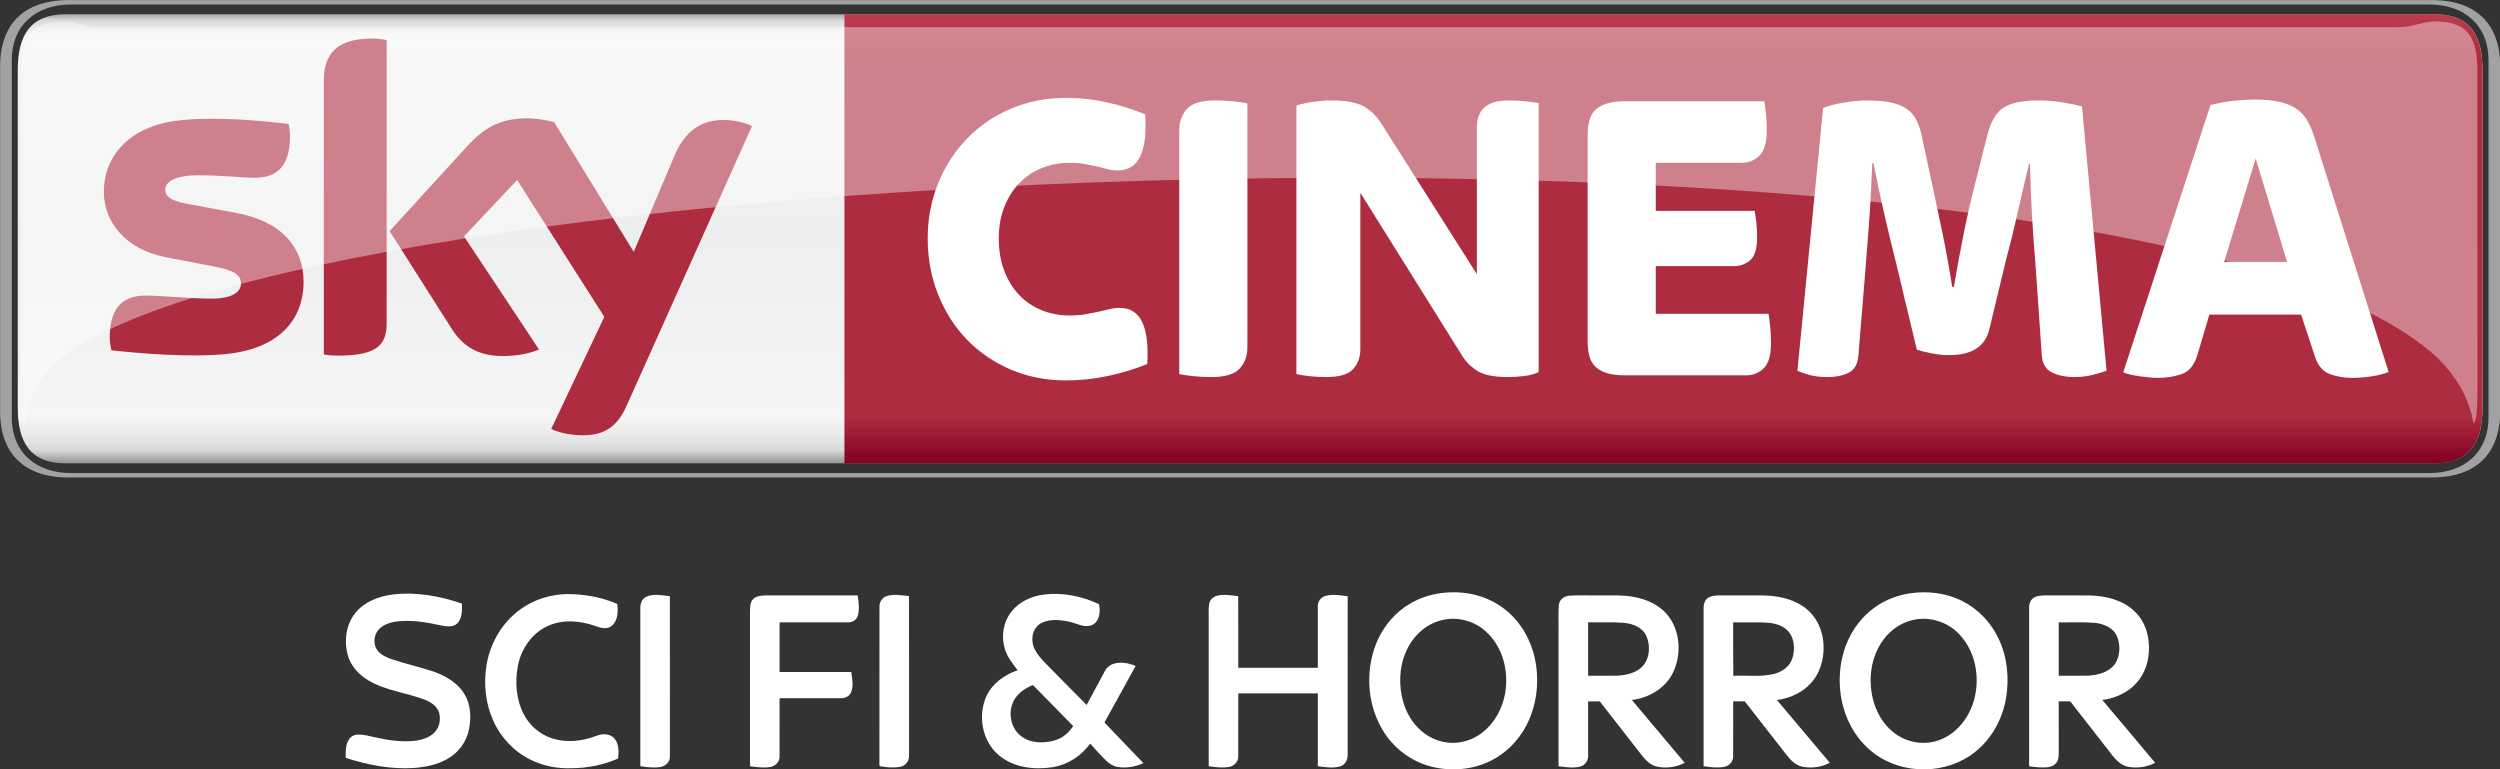 <?xml version="1.0" encoding="UTF-8" standalone="no"?>
<!-- Created with Inkscape (http://www.inkscape.org/) -->

<svg
   xmlns:dc="http://purl.org/dc/elements/1.1/"
   xmlns:cc="http://creativecommons.org/ns#"
   xmlns:rdf="http://www.w3.org/1999/02/22-rdf-syntax-ns#"
   xmlns:svg="http://www.w3.org/2000/svg"
   xmlns="http://www.w3.org/2000/svg"
   xmlns:sodipodi="http://sodipodi.sourceforge.net/DTD/sodipodi-0.dtd"
   xmlns:inkscape="http://www.inkscape.org/namespaces/inkscape"
   width="2372.446"
   height="730"
   viewBox="0 0 2372.446 730"
   id="svg8519"
   version="1.1"
   inkscape:version="0.91 r13725"
   sodipodi:docname="Sky Cinema Sci-Fi and Horror.svg">
  <rect x="0" y="0" width="2372.446" height="730" fill="#333333" stroke="none"/>
  <defs
     id="defs8521">
    <clipPath
       clipPathUnits="userSpaceOnUse"
       id="clipPath1252">
      <path
         d="m 411.591,515.351 94.948,0 0,18.13 -94.948,0 0,-18.13 z"
         id="path1254"
         inkscape:connector-curvature="0" />
    </clipPath>
    <clipPath
       clipPathUnits="userSpaceOnUse"
       id="clipPath1288">
      <path
         d="m 412.392,532.67 93.284,0 0,-15.246 -93.284,0 0,15.246 z"
         id="path1290"
         inkscape:connector-curvature="0" />
    </clipPath>
    <clipPath
       clipPathUnits="userSpaceOnUse"
       id="clipPath1292">
      <path
         d="m 412.392,517.424 93.284,0 0,15.245 -93.284,0 0,-15.245 z"
         id="path1294"
         inkscape:connector-curvature="0" />
    </clipPath>
    <linearGradient
       x1="0"
       y1="0"
       x2="1"
       y2="0"
       gradientUnits="userSpaceOnUse"
       gradientTransform="matrix(0,17.057,17.057,0,474.762,515.887)"
       spreadMethod="pad"
       id="linearGradient1236">
      <stop
         style="stop-opacity:1;stop-color:#820021"
         offset="0"
         id="stop1238" />
      <stop
         style="stop-opacity:1;stop-color:#ae2c3f"
         offset="0.104"
         id="stop1240" />
      <stop
         style="stop-opacity:1;stop-color:#ae2c3f"
         offset="0.902"
         id="stop1242" />
      <stop
         style="stop-opacity:1;stop-color:#ba3c4c"
         offset="1"
         id="stop1244" />
    </linearGradient>
    <clipPath
       clipPathUnits="userSpaceOnUse"
       id="clipPath1202">
      <path
         d="m 411.591,515.351 94.948,0 0,18.13 -94.948,0 0,-18.13 z"
         id="path1204"
         inkscape:connector-curvature="0" />
    </clipPath>
    <clipPath
       clipPathUnits="userSpaceOnUse"
       id="clipPath1214">
      <path
         d="m 505.836,530.723 0.017,0 0,-0.016 -0.017,0 0,0.016 z"
         id="path1216"
         inkscape:connector-curvature="0" />
    </clipPath>
    <linearGradient
       x1="0"
       y1="0"
       x2="1"
       y2="0"
       gradientUnits="userSpaceOnUse"
       gradientTransform="matrix(0,-17.343,17.343,0,459.065,533.092)"
       spreadMethod="pad"
       id="linearGradient1178">
      <stop
         style="stop-opacity:1;stop-color:#868685"
         offset="0"
         id="stop1180" />
      <stop
         style="stop-opacity:1;stop-color:#d8d9d9"
         offset="0.02"
         id="stop1182" />
      <stop
         style="stop-opacity:1;stop-color:#f5f5f5"
         offset="0.052"
         id="stop1184" />
      <stop
         style="stop-opacity:1;stop-color:#edeeee"
         offset="0.488"
         id="stop1186" />
      <stop
         style="stop-opacity:1;stop-color:#f5f5f5"
         offset="0.895"
         id="stop1188" />
      <stop
         style="stop-opacity:1;stop-color:#ebebec"
         offset="0.929"
         id="stop1190" />
      <stop
         style="stop-opacity:1;stop-color:#d8d9d9"
         offset="0.964"
         id="stop1192" />
      <stop
         style="stop-opacity:1;stop-color:#868685"
         offset="1"
         id="stop1194" />
    </linearGradient>
  </defs>
  <sodipodi:namedview
     id="base"
     pagecolor="#ffffff"
     bordercolor="#666666"
     borderopacity="1.0"
     inkscape:pageopacity="0.0"
     inkscape:pageshadow="2"
     inkscape:zoom="0.35"
     inkscape:cx="684.50534"
     inkscape:cy="208.86796"
     inkscape:document-units="px"
     inkscape:current-layer="layer1"
     showgrid="false"
     fit-margin-top="0"
     fit-margin-left="0"
     fit-margin-right="0"
     fit-margin-bottom="0"
     inkscape:window-width="1920"
     inkscape:window-height="1017"
     inkscape:window-x="-8"
     inkscape:window-y="-8"
     inkscape:window-maximized="1"
     units="px" />
  <g
     inkscape:label="Layer 1"
     inkscape:groupmode="layer"
     id="layer1"
     transform="translate(-192.086,474.878)">
    <g
       id="g4201"
       transform="matrix(19.99,0,0,19.99,-3647.627,-5121.639)">
      <g
         id="g1166"
         transform="matrix(1.25,0,0,-1.25,-322.402,899.31)">
        <g
           id="g1168">
          <g
             id="g1174">
            <g
               id="g1176">
              <path
                 inkscape:connector-curvature="0"
                 id="path1196"
                 style="fill:url(#linearGradient1178);stroke:none"
                 d="m 414.085,532.944 c -1.345,0 -1.823,-0.794 -1.823,-2.114 l 0,0 0,-12.829 c 0,-1.32 0.478,-2.114 1.823,-2.114 l 0,0 89.96,0 c 1.345,0 1.822,0.794 1.822,2.114 l 0,0 0,12.829 c 0,1.32 -0.477,2.114 -1.822,2.114 l 0,0 -89.96,0 z" />
            </g>
          </g>
        </g>
      </g>
      <g
         id="g1198"
         transform="matrix(1.25,0,0,-1.25,-322.402,899.31)">
        <g
           clip-path="url(#clipPath1202)"
           id="g1200">
          <g
             transform="translate(503.934,515.351)"
             id="g1206">
            <path
               inkscape:connector-curvature="0"
               id="path1208"
               style="fill:#a1a2a2;fill-opacity:1;fill-rule:nonzero;stroke:none"
               d="m 0,0 c 1.996,0 2.605,1.241 2.605,2.482 l 0,13.166 C 2.605,16.889 1.996,18.13 0,18.13 l -89.738,0 c -1.997,0 -2.605,-1.241 -2.605,-2.482 l 0,-13.166 C -92.343,1.241 -91.735,0 -89.738,0 L 0,0 Z m -89.646,0.167 c -1.344,0 -2.254,0.793 -2.254,2.114 l 0,13.568 c 0,1.321 0.91,2.114 2.254,2.114 l 89.554,0 c 1.344,0 2.254,-0.793 2.254,-2.114 l 0,-13.568 c 0,-1.321 -0.91,-2.114 -2.254,-2.114 l -89.554,0 z" />
          </g>
          <g
             id="g1210">
            <g
               id="g1212" />
            <g
               id="g1218">
              <g
                 style="opacity:0.8"
                 id="g1220"
                 clip-path="url(#clipPath1214)">
                <g
                   id="g1222" />
              </g>
            </g>
          </g>
        </g>
      </g>
      <g
         id="g1224"
         transform="matrix(1.25,0,0,-1.25,-322.402,899.31)">
        <g
           id="g1226">
          <g
             id="g1232">
            <g
               id="g1234">
              <path
                 inkscape:connector-curvature="0"
                 id="path1246"
                 style="fill:url(#linearGradient1236);stroke:none"
                 d="m 443.657,532.944 0,-17.057 60.388,0 c 1.345,0 1.822,0.794 1.822,2.114 l 0,0 0,12.829 c 0,1.32 -0.477,2.114 -1.822,2.114 l 0,0 -60.388,0 z" />
            </g>
          </g>
        </g>
      </g>
      <g
         id="g1248"
         transform="matrix(1.25,0,0,-1.25,-322.402,899.31)">
        <g
           clip-path="url(#clipPath1252)"
           id="g1250">
          <g
             transform="translate(452.075,519.037)"
             id="g1256">
            <path
               inkscape:connector-curvature="0"
               id="path1258"
               style="fill:#ffffff;fill-opacity:1;fill-rule:nonzero;stroke:none"
               d="m 0,0 c -0.756,0 -1.454,0.136 -2.093,0.408 -0.639,0.273 -1.192,0.649 -1.661,1.129 -0.469,0.481 -0.836,1.052 -1.102,1.714 -0.266,0.662 -0.4,1.377 -0.4,2.146 0,0.747 0.134,1.446 0.4,2.098 0.266,0.651 0.633,1.217 1.102,1.697 0.469,0.481 1.022,0.857 1.661,1.129 0.639,0.273 1.337,0.409 2.093,0.409 0.543,0 1.07,-0.059 1.581,-0.176 C 2.093,10.436 2.566,10.286 3.003,10.105 3.099,8.685 2.753,7.975 1.965,7.975 1.826,7.975 1.699,7.991 1.581,8.023 1.464,8.055 1.336,8.087 1.198,8.119 1.059,8.151 0.905,8.183 0.735,8.215 0.564,8.247 0.362,8.264 0.128,8.264 -0.245,8.264 -0.596,8.197 -0.927,8.063 -1.257,7.93 -1.541,7.737 -1.781,7.487 -2.021,7.236 -2.21,6.934 -2.348,6.582 -2.487,6.23 -2.556,5.834 -2.556,5.397 c 0,-0.46 0.069,-0.871 0.208,-1.233 0.138,-0.363 0.327,-0.67 0.567,-0.921 0.24,-0.251 0.524,-0.443 0.854,-0.577 0.331,-0.133 0.682,-0.2 1.055,-0.2 0.234,0 0.442,0.016 0.623,0.048 0.181,0.032 0.343,0.064 0.487,0.096 0.144,0.032 0.28,0.064 0.407,0.096 0.128,0.032 0.261,0.048 0.4,0.048 0.777,0 1.123,-0.71 1.038,-2.13 C 2.646,0.443 2.159,0.293 1.621,0.176 1.083,0.059 0.543,0 0,0" />
          </g>
          <g
             transform="translate(457.587,519.165)"
             id="g1260">
            <path
               inkscape:connector-curvature="0"
               id="path1262"
               style="fill:#ffffff;fill-opacity:1;fill-rule:nonzero;stroke:none"
               d="m 0,0 c -0.224,0 -0.445,0.011 -0.663,0.032 -0.218,0.021 -0.402,0.048 -0.551,0.08 l 0,9.273 c 0,0.309 0.096,0.573 0.287,0.792 0.192,0.219 0.554,0.329 1.087,0.329 0.223,0 0.444,-0.011 0.663,-0.033 0.218,-0.021 0.402,-0.048 0.551,-0.08 l 0,-9.272 C 1.374,0.811 1.278,0.547 1.086,0.328 0.895,0.109 0.532,0 0,0" />
          </g>
          <g
             transform="translate(461.956,519.165)"
             id="g1264">
            <path
               inkscape:connector-curvature="0"
               id="path1266"
               style="fill:#ffffff;fill-opacity:1;fill-rule:nonzero;stroke:none"
               d="m 0,0 c -0.213,0 -0.421,0.011 -0.623,0.032 -0.203,0.021 -0.373,0.048 -0.511,0.08 l 0,10.201 c 0.159,0.054 0.367,0.099 0.623,0.137 0.255,0.037 0.473,0.056 0.655,0.056 0.585,0 1.011,-0.075 1.278,-0.225 0.266,-0.149 0.489,-0.368 0.671,-0.656 l 3.626,-5.717 0,5.573 c 0,0.138 0.018,0.269 0.056,0.392 0.037,0.123 0.101,0.232 0.191,0.328 0.091,0.096 0.216,0.171 0.376,0.224 0.159,0.054 0.362,0.081 0.607,0.081 0.213,0 0.418,-0.011 0.615,-0.033 0.197,-0.021 0.364,-0.042 0.503,-0.063 l 0,-10.218 C 7.918,0.117 7.737,0.067 7.524,0.04 7.311,0.013 7.103,0 6.901,0 6.4,0 6.027,0.069 5.783,0.208 5.537,0.347 5.335,0.539 5.176,0.785 l -3.882,6.214 0,-5.942 C 1.294,0.758 1.203,0.507 1.022,0.304 0.841,0.101 0.5,0 0,0" />
          </g>
          <g
             transform="translate(473.304,519.23)"
             id="g1268">
            <path
               inkscape:connector-curvature="0"
               id="path1270"
               style="fill:#ffffff;fill-opacity:1;fill-rule:nonzero;stroke:none"
               d="m 0,0 c -0.298,0 -0.541,0.032 -0.727,0.096 -0.186,0.064 -0.33,0.152 -0.431,0.264 -0.102,0.112 -0.171,0.248 -0.208,0.409 -0.037,0.16 -0.056,0.33 -0.056,0.512 l 0,7.847 c 0,0.182 0.019,0.353 0.056,0.513 0.037,0.16 0.106,0.296 0.208,0.408 0.101,0.112 0.245,0.2 0.431,0.264 0.186,0.064 0.429,0.096 0.727,0.096 l 5.287,0 C 5.309,10.292 5.33,10.132 5.351,9.929 5.373,9.726 5.383,9.518 5.383,9.305 5.383,8.856 5.293,8.538 5.112,8.352 4.93,8.165 4.702,8.071 4.425,8.071 l -3.259,0 0,-1.825 3.754,0 C 4.941,6.139 4.963,5.997 4.984,5.821 5.005,5.645 5.016,5.455 5.016,5.253 5.016,4.826 4.93,4.535 4.76,4.38 4.59,4.225 4.377,4.148 4.121,4.148 l -2.955,0 0,-1.81 4.281,0 C 5.468,2.22 5.49,2.058 5.511,1.85 5.532,1.641 5.543,1.436 5.543,1.233 5.543,0.774 5.452,0.454 5.271,0.272 5.09,0.091 4.861,0 4.585,0 L 0,0 Z" />
          </g>
          <g
             transform="translate(480.983,519.165)"
             id="g1272">
            <path
               inkscape:connector-curvature="0"
               id="path1274"
               style="fill:#ffffff;fill-opacity:1;fill-rule:nonzero;stroke:none"
               d="M 0,0 C -0.245,0 -0.461,0.024 -0.647,0.072 -0.834,0.12 -0.996,0.176 -1.134,0.24 l 0.976,9.977 c 0.203,0.086 0.469,0.155 0.799,0.208 0.33,0.054 0.612,0.081 0.846,0.081 0.33,0 0.615,-0.022 0.854,-0.065 0.24,-0.042 0.445,-0.114 0.615,-0.216 C 3.126,10.124 3.262,9.982 3.363,9.801 3.464,9.619 3.541,9.395 3.595,9.128 L 4.01,7.191 C 4.127,6.657 4.252,6.067 4.385,5.421 4.518,4.775 4.638,4.11 4.744,3.427 l 0.064,0 C 4.925,4.11 5.047,4.772 5.175,5.413 5.303,6.054 5.436,6.641 5.574,7.174 l 0.51,2.034 c 0.128,0.502 0.332,0.844 0.614,1.025 0.282,0.182 0.721,0.273 1.316,0.273 0.298,0 0.598,-0.025 0.901,-0.073 0.303,-0.048 0.556,-0.098 0.758,-0.152 L 10.607,0.24 C 10.458,0.187 10.279,0.133 10.072,0.08 9.864,0.027 9.638,0 9.393,0 9.052,0 8.764,0.059 8.53,0.176 8.296,0.294 8.168,0.513 8.147,0.833 L 7.907,4.292 C 7.854,4.901 7.809,5.538 7.771,6.206 7.734,6.873 7.71,7.505 7.699,8.104 l -0.032,0 C 7.529,7.548 7.388,6.948 7.244,6.302 7.1,5.656 6.954,5.061 6.805,4.516 L 6.15,1.794 C 5.99,1.153 5.484,0.833 4.632,0.833 4.419,0.833 4.201,0.854 3.977,0.897 3.754,0.939 3.562,0.987 3.402,1.041 L 2.588,4.436 C 2.428,5.066 2.279,5.685 2.141,6.294 2.002,6.902 1.874,7.511 1.757,8.119 l -0.048,0 C 1.677,7.265 1.635,6.483 1.581,5.773 1.528,5.063 1.48,4.452 1.438,3.94 L 1.182,0.817 C 1.161,0.507 1.044,0.294 0.831,0.176 0.617,0.059 0.341,0 0,0" />
          </g>
          <g
             transform="translate(496.056,523.538)"
             id="g1276">
            <path
               inkscape:connector-curvature="0"
               id="path1278"
               style="fill:#ffffff;fill-opacity:1;fill-rule:nonzero;stroke:none"
               d="M 0,0 2.39,0 1.198,3.923 0,0 Z m -2.492,-4.404 c -0.202,0 -0.434,0.019 -0.694,0.056 -0.262,0.037 -0.477,0.088 -0.647,0.152 L -0.519,5.957 C -0.231,6.032 0.06,6.086 0.354,6.118 0.648,6.15 0.917,6.166 1.163,6.166 1.515,6.166 1.817,6.139 2.068,6.086 2.319,6.032 2.53,5.952 2.701,5.845 2.872,5.738 3.013,5.597 3.125,5.421 3.237,5.245 3.331,5.039 3.406,4.804 L 6.246,-4.18 C 6.065,-4.255 5.847,-4.311 5.591,-4.348 5.336,-4.385 5.085,-4.404 4.841,-4.404 c -0.278,0 -0.546,0.045 -0.807,0.136 -0.261,0.091 -0.45,0.296 -0.567,0.617 l -0.544,1.649 -3.484,0 -0.461,-1.553 C -1.139,-3.929 -1.336,-4.164 -1.613,-4.26 -1.89,-4.356 -2.183,-4.404 -2.492,-4.404" />
          </g>
          <g
             transform="translate(423.116,522.782)"
             id="g1280">
            <path
               inkscape:connector-curvature="0"
               id="path1282"
               style="fill:#ae2c3f;fill-opacity:1;fill-rule:nonzero;stroke:none"
               d="m 0,0 c 0,-1.46 -0.955,-2.527 -2.894,-2.738 -1.404,-0.15 -3.438,0.027 -4.404,0.138 -0.036,0.158 -0.064,0.354 -0.064,0.508 0,1.278 0.691,1.569 1.338,1.569 0.672,0 1.73,-0.116 2.518,-0.116 0.865,0 1.129,0.294 1.129,0.573 0,0.367 -0.349,0.52 -1.021,0.648 l -1.839,0.354 c -1.531,0.293 -2.348,1.352 -2.348,2.476 0,1.366 0.967,2.509 2.868,2.72 1.438,0.155 3.187,-0.02 4.148,-0.138 0.035,-0.165 0.053,-0.321 0.053,-0.492 0,-1.274 -0.671,-1.549 -1.319,-1.549 -0.497,0 -1.269,0.093 -2.15,0.093 -0.897,0 -1.269,-0.248 -1.269,-0.55 0,-0.319 0.355,-0.451 0.916,-0.549 L -2.58,2.621 C -0.774,2.288 0,1.262 0,0 m 3.155,-1.568 c 0,-0.783 -0.307,-1.235 -1.836,-1.235 -0.203,0 -0.38,0.015 -0.55,0.04 l 0,10.39 c 0,0.789 0.269,1.612 1.813,1.612 0.194,0 0.391,-0.02 0.573,-0.058 l 0,-10.749 z m 6.25,-4.019 c 0.2,-0.103 0.612,-0.227 1.131,-0.241 0.886,-0.019 1.371,0.321 1.73,1.116 L 17.03,5.914 C 16.833,6.02 16.399,6.137 16.042,6.145 15.43,6.156 14.608,6.031 14.082,4.778 L 12.539,1.137 9.514,6.064 C 9.319,6.124 8.843,6.21 8.493,6.21 7.426,6.21 6.828,5.816 6.209,5.144 L 3.268,1.927 5.634,-1.796 c 0.437,-0.678 1.013,-1.024 1.949,-1.024 0.612,0 1.121,0.139 1.357,0.252 L 6.092,1.727 8.111,3.866 11.422,-1.331 9.405,-5.587 Z" />
          </g>
          <g
             id="g1284">
            <g
               id="g1286" />
            <g
               id="g1296">
              <g
                 style="opacity:0.4"
                 id="g1298"
                 clip-path="url(#clipPath1288)">
                <g
                   id="g1300">
                  <g
                     id="g1302">
                    <g
                       id="g1304"
                       clip-path="url(#clipPath1292)">
                      <g
                         id="g1306"
                         transform="translate(504.166,519.887)">
                        <path
                           inkscape:connector-curvature="0"
                           id="path1308"
                           style="fill:#ffffff;fill-opacity:1;fill-rule:nonzero;stroke:none"
                           d="m 0,0 c 1.156,-1.145 1.313,-2.225 1.354,-2.463 0.114,0 0.156,0.506 0.156,1.261 L 1.506,10.907 c 0,1.402 -0.456,1.876 -1.644,1.876 -0.402,0 -0.804,-0.216 -1.339,-0.216 l -87.31,0 c -0.536,0 -0.938,0.216 -1.34,0.216 -1.187,0 -1.643,-0.474 -1.643,-1.876 l -0.004,-12.109 c 0,-0.755 0.041,-1.261 0.155,-1.261 0.041,0.238 0.076,1.402 1.354,2.463 C -80.057,7.878 -11.006,10.296 0,0" />
                      </g>
                    </g>
                  </g>
                </g>
              </g>
            </g>
          </g>
        </g>
      </g>
    </g>
    <g
       id="#000000ff"
       transform="matrix(1.003,0,0,1.003,376.228,-79.867)"
       style="fill:#ffffff;fill-opacity:1">
      <path
         d="m 1181.09,167.17 c 19.04,-2.25 39.17,1.58 55.1,12.57 15,10.1 25.75,25.89 30.79,43.18 6.03,20.73 4.9,43.56 -3.51,63.49 -6.64,15.72 -18.31,29.43 -33.26,37.78 -16.55,9.42 -36.57,11.9 -55.14,8.31 -19.82,-3.75 -37.77,-15.93 -48.74,-32.83 -16.01,-24.38 -18.6,-56.58 -8.26,-83.66 5.43,-13.9 14.68,-26.38 26.85,-35.09 10.6,-7.62 23.22,-12.28 36.17,-13.75 m 2.17,25.15 c -9.14,1.67 -17.71,6.15 -24.37,12.63 -9.71,9.34 -15.44,22.31 -17.13,35.57 -1.94,16.04 1.04,33.03 10.07,46.6 6.88,10.4 17.64,18.41 29.96,20.95 12.03,2.66 25,-0.22 35.04,-7.29 14.23,-9.97 22.71,-26.75 24.32,-43.85 2.03,-19.51 -4.32,-40.6 -19.4,-53.72 -10.3,-9.24 -24.87,-13.35 -38.49,-10.89 z"
         id="path5"
         inkscape:connector-curvature="0"
         style="opacity:1;fill:#ffffff;fill-opacity:1" />
      <path
         d="m 1623.44,167.54 c 16.76,-2.47 34.43,-0.4 49.62,7.34 14.89,7.41 26.9,20.13 34.07,35.08 8.46,17.44 10.44,37.58 7.32,56.59 -3.33,19.63 -13.4,38.34 -29.06,50.84 -26.86,21.81 -68.6,22.31 -96.08,1.36 -14.28,-10.75 -24.34,-26.61 -28.95,-43.8 -5.23,-19.5 -4.35,-40.69 3.06,-59.52 5.54,-13.86 14.88,-26.29 27.16,-34.87 9.71,-6.88 21.11,-11.26 32.86,-13.02 m 3.03,25.18 c -8.89,1.98 -17.05,6.75 -23.43,13.2 -10.4,10.57 -15.86,25.29 -16.65,39.96 -1.01,18.94 5.23,39.17 19.9,51.84 12.37,11.03 31.06,14.56 46.41,8.06 16.26,-6.51 27.6,-22.02 31.79,-38.69 5.17,-20.34 1.08,-43.63 -13.13,-59.5 -10.88,-12.53 -28.64,-18.68 -44.89,-14.87 z"
         id="path7"
         inkscape:connector-curvature="0"
         style="opacity:1;fill:#ffffff;fill-opacity:1" />
      <path
         d="m 187.55,168.72 c 22.26,-2.82 44.85,1.34 65.91,8.53 0.16,6.42 0.34,13.87 -4.41,18.85 -4.43,3.95 -10.86,2.68 -16.16,1.67 -12.07,-2.72 -24.45,-4.78 -36.86,-4.03 -6.96,0.47 -14.29,1.94 -19.77,6.52 -5.76,4.74 -7.29,13.73 -3.55,20.14 3.12,5.1 9,7.52 14.38,9.5 12.72,4.26 25.84,7.24 38.61,11.37 11.62,4.03 23.25,10.43 29.88,21.18 6.29,9.92 6.77,22.38 4.6,33.63 -2.34,12.18 -10.47,23.01 -21.5,28.7 -9.37,5.11 -20.07,7.21 -30.63,8.01 -21.9,1.39 -43.78,-2.85 -64.55,-9.57 -0.11,-5.97 -0.26,-12.48 3.2,-17.65 1.77,-2.75 4.96,-4.34 8.19,-4.43 5.12,-0.17 10.1,1.28 15.06,2.33 12.76,2.99 25.97,5.02 39.08,3.62 7.04,-0.91 14.49,-3.19 19.24,-8.79 4.24,-4.87 5.21,-11.97 3.52,-18.06 -1.91,-5.98 -7.55,-9.67 -13.1,-11.9 -17.65,-6.83 -37.24,-8.55 -53.71,-18.4 -9.37,-5.47 -17.18,-14.21 -19.85,-24.9 -3.29,-13.28 -1.16,-28.4 7.69,-39.15 8.41,-10.45 21.77,-15.43 34.73,-17.17 z"
         id="path9"
         inkscape:connector-curvature="0"
         style="opacity:1;fill:#ffffff;fill-opacity:1" />
      <path
         d="m 773.2,185.12 c 7.35,-9.63 19.15,-14.97 30.97,-16.42 17.73,-2.2 35.96,1.49 52.02,9.1 1.59,6.85 0.71,16.33 -6.48,19.73 -7.13,3.02 -14.25,-1.43 -21.12,-3.02 -8.56,-1.89 -18.05,-2.94 -26.27,0.81 -5.97,2.7 -9.4,9.3 -9.12,15.72 -0.27,8.35 5.39,15.19 10.73,20.98 13.49,13.77 27,27.5 40.63,41.13 5.64,-10.55 11.34,-21.07 16.99,-31.61 1.83,-3.78 5.34,-6.59 9.42,-7.61 6.63,-1.62 13.72,-0.33 19.92,2.33 -9.87,17.81 -19.66,35.67 -29.5,53.49 12.19,12.86 24.52,25.59 36.81,38.37 -7.51,3.61 -16.11,5.05 -24.35,3.69 -4.39,-0.73 -8.22,-3.29 -11.31,-6.39 -5.13,-5.01 -9.87,-10.41 -14.68,-15.73 -8.4,11.76 -21.39,20.21 -35.75,22.39 -17.4,2.66 -36.92,0.34 -50.74,-11.43 -15.82,-13.28 -20.02,-37.45 -11.6,-55.94 5.61,-12.02 17.15,-20.2 29.46,-24.36 -4.6,-6.37 -9.91,-12.53 -12.08,-20.27 -3.63,-11.71 -1.6,-25.24 6.05,-34.96 m 3.69,81.86 c -7.27,10.85 -5.2,27.06 5.13,35.27 8.77,7.21 21.23,7.48 31.75,4.61 7.52,-2.01 13.88,-7.18 17.97,-13.73 -12.68,-12.92 -25.39,-25.82 -38,-38.8 -6.58,2.65 -12.9,6.62 -16.85,12.65 z"
         id="path11"
         inkscape:connector-curvature="0"
         style="opacity:1;fill:#ffffff;fill-opacity:1" />
      <path
         d="m 309.3,182.31 c 12.67,-9.09 28.21,-13.79 43.75,-14.04 16.19,-0.02 32.49,2.88 47.41,9.3 0.75,7.12 0.73,15.78 -5.29,20.77 -4.34,3.6 -10.31,2.01 -15.07,0.25 -14.49,-5.2 -31.19,-6.74 -45.48,-0.1 -14.91,6.74 -25.07,21.55 -28.15,37.38 -3.01,15.39 -1.79,32.09 5.54,46.14 5.48,10.6 15.13,18.98 26.51,22.65 13.62,4.54 28.65,2.91 41.88,-2.19 5.49,-2.27 12.64,-2.5 17.03,2.08 4.77,5.18 4.55,12.8 3.71,19.34 -13.88,6.1 -29.04,9.05 -44.17,9.13 -13.15,0.45 -26.46,-2.06 -38.28,-7.91 -15.8,-7.62 -28.52,-21.13 -35.63,-37.13 -7.4,-16.5 -9.23,-35.27 -6.24,-53.03 3.52,-20.84 15.11,-40.43 32.48,-52.64 z"
         id="path13"
         inkscape:connector-curvature="0"
         style="opacity:1;fill:#ffffff;fill-opacity:1" />
      <path
         d="m 427.73,170.84 c 7.04,-3.3 15.08,-1.37 22.48,-0.6 0.07,50.56 0.06,101.14 0.01,151.7 0.2,5.2 -4.33,9.26 -9.2,9.98 -6.24,0.89 -12.58,0.1 -18.77,-0.82 0,-49.71 0,-99.43 0,-149.15 -0.12,-4.27 1.26,-9.21 5.48,-11.11 z"
         id="path15"
         inkscape:connector-curvature="0"
         style="opacity:1;fill:#ffffff;fill-opacity:1" />
      <path
         d="m 528.99,172.95 c 3.18,-3.03 7.84,-3.33 12.01,-3.45 28.97,-0.02 57.95,0.03 86.92,-0.03 0.83,6.18 1.84,12.6 0.25,18.74 -0.96,4.08 -4.95,7.02 -9.13,6.78 -21.68,0.03 -43.36,0 -65.04,0.01 0,15.67 0,31.33 0,47 22.6,0 45.21,0 67.81,0 0.94,6.44 2.4,13.41 -0.36,19.6 -1.68,3.54 -5.65,5.28 -9.43,5.14 -19.34,0.04 -38.68,0 -58.01,0.02 -0.04,18.44 0.04,36.89 -0.04,55.33 0.11,5 -4.21,9.04 -8.95,9.78 -6.31,0.99 -12.74,0.12 -19.02,-0.75 0,-48.71 -0.01,-97.42 0.01,-146.13 0.2,-4.1 -0.15,-8.88 2.98,-12.04 z"
         id="path17"
         inkscape:connector-curvature="0"
         style="opacity:1;fill:#ffffff;fill-opacity:1" />
      <path
         d="m 655.13,170.24 c 6.89,-2.34 14.26,-0.75 21.3,-0.05 0.15,50.27 0.04,100.54 0.06,150.81 0.27,4.93 -3.18,9.64 -8.06,10.62 -6.46,1.28 -13.19,0.61 -19.61,-0.55 -0.65,-1.22 -0.23,-2.76 -0.35,-4.09 0.08,-48.96 -0.02,-97.92 0.04,-146.88 -0.05,-4.24 2.52,-8.47 6.62,-9.86 z"
         id="path19"
         inkscape:connector-curvature="0"
         style="opacity:1;fill:#ffffff;fill-opacity:1" />
      <path
         d="m 968.42,169.7 c 6.43,-1.48 13.04,-0.21 19.5,0.5 0.19,22.6 0.02,45.2 0.08,67.8 25.08,0 50.16,0.01 75.24,-0.01 0.01,-19.34 0.01,-38.68 0,-58.02 -0.2,-4.37 2.68,-8.63 6.93,-9.84 6.92,-2.19 14.31,-0.66 21.34,0.18 -0.04,49.87 0.03,99.74 -0.03,149.61 0.24,4.85 -2.31,10.02 -7.23,11.41 -6.85,1.91 -14.08,0.66 -21,-0.18 -0.01,-22.96 0.01,-45.93 -0.01,-68.9 -25.08,0 -50.16,0.01 -75.23,0 -0.05,19.94 0.05,39.89 -0.05,59.83 0.07,5 -4.17,9 -8.9,9.78 -6.33,1 -12.77,0.15 -19.06,-0.74 0,-46.36 0,-92.71 0,-139.07 0.12,-4.81 -0.37,-9.67 0.41,-14.44 0.62,-4.07 4.13,-7.03 8.01,-7.91 z"
         id="path21"
         inkscape:connector-curvature="0"
         style="opacity:1;fill:#ffffff;fill-opacity:1" />
      <path
         d="m 1291.39,178.04 c 0.65,-5.22 5.82,-8.22 10.73,-8.32 8.95,-0.52 17.94,-0.08 26.92,-0.22 11.72,0.13 23.59,-0.66 35.14,1.83 10.64,2.2 21.07,6.98 28.52,15.05 13.63,15.08 15.2,38.73 6.41,56.6 -7.28,14.64 -22.87,23.56 -38.76,25.46 16.72,19.77 33.38,39.6 50.04,59.43 -8.11,4.29 -17.76,5.54 -26.69,3.51 -7.03,-1.75 -11.74,-7.69 -15.92,-13.17 -12.57,-16.17 -25.2,-32.28 -37.76,-48.45 -3.68,-0.01 -7.35,-0.01 -11.01,0 -0.02,17.08 0,34.17 -0.01,51.26 0.23,4.65 -2.81,9.23 -7.39,10.41 -6.75,1.72 -13.82,0.6 -20.61,-0.31 0,-43.02 0,-86.03 0,-129.05 0.22,-8 -0.48,-16.06 0.39,-24.03 M 1319,195 c 0,16.83 0,33.66 0,50.49 8.99,-0.01 17.98,0.04 26.97,-0.01 8.74,-0.43 18.24,-2.35 24.56,-8.89 6.88,-7.63 7.6,-19.54 3.58,-28.7 -3.83,-8.39 -13.41,-11.87 -22.02,-12.52 -11.01,-0.77 -22.06,-0.2 -33.09,-0.37 z"
         id="path23"
         inkscape:connector-curvature="0"
         style="opacity:1;fill:#ffffff;fill-opacity:1" />
      <path
         d="m 1432.04,172.15 c 3.7,-2.68 8.52,-2.61 12.9,-2.67 14.01,0.12 28.03,-0.15 42.04,0.14 15.27,0.52 31.38,4.81 42.31,16.08 13.94,14.7 15.88,38.2 7.59,56.18 -7.02,15.24 -22.99,24.65 -39.28,26.56 16.71,19.78 33.34,39.63 50.04,59.42 -7.89,4.23 -17.25,5.43 -25.99,3.71 -6.08,-1.32 -10.79,-5.79 -14.44,-10.57 -13.37,-17.08 -26.64,-34.23 -40.04,-51.27 -3.65,0.03 -7.29,0.02 -10.92,0.03 -0.05,17.43 0.1,34.86 -0.07,52.28 0,4.69 -3.67,8.72 -8.18,9.64 -6.53,1.28 -13.25,0.38 -19.75,-0.58 0,-49.71 -0.01,-99.42 0,-149.14 0.01,-3.54 0.71,-7.59 3.79,-9.81 m 24.2,22.86 c 0.09,16.86 -0.15,33.72 0.13,50.58 12.51,-0.7 25.25,1.22 37.58,-1.58 7.91,-1.73 15.65,-6.79 18.25,-14.8 2.91,-9.03 2.12,-20.43 -5.23,-27.16 -6.18,-5.66 -14.97,-6.76 -22.99,-7.01 -9.25,-0.09 -18.49,-0.02 -27.74,-0.03 z"
         id="path25"
         inkscape:connector-curvature="0"
         style="opacity:1;fill:#ffffff;fill-opacity:1" />
      <path
         d="m 1740.59,171.74 c 3.7,-2.24 8.22,-2.21 12.43,-2.26 13.65,0.09 27.31,-0.1 40.96,0.09 14.89,0.44 30.63,4.19 41.72,14.72 8.05,7.38 12.64,18.02 13.61,28.81 1.33,12.36 -1.17,25.46 -8.59,35.63 -8.14,11.39 -21.55,17.98 -35.23,19.72 16.69,19.78 33.4,39.54 49.97,59.42 -7.93,4.25 -17.35,5.44 -26.13,3.66 -5.98,-1.38 -10.56,-5.83 -14.22,-10.51 -13.29,-17.1 -26.67,-34.14 -39.94,-51.26 -3.65,-0.01 -7.29,-0.01 -10.92,0 0.01,15.43 -0.02,30.85 0.02,46.28 -0.09,3.83 0.35,8.09 -1.93,11.42 -2.08,3.04 -5.82,4.41 -9.36,4.7 -5.6,0.42 -11.21,-0.2 -16.74,-1.01 0.01,-50.05 0.01,-100.09 0,-150.13 -0.07,-3.53 1.24,-7.33 4.35,-9.28 m 23.66,23.27 c 0,16.82 0,33.65 0,50.48 9.25,-0.03 18.5,0.1 27.76,-0.05 9.5,-0.54 20.18,-3.22 25.79,-11.61 4.65,-7.45 4.92,-17.3 1.72,-25.35 -3.5,-8.45 -12.91,-12.24 -21.46,-13.03 -11.24,-0.91 -22.55,-0.26 -33.81,-0.44 z"
         id="path27"
         inkscape:connector-curvature="0"
         style="opacity:1;fill:#ffffff;fill-opacity:1" />
    </g>
  </g>
</svg>
